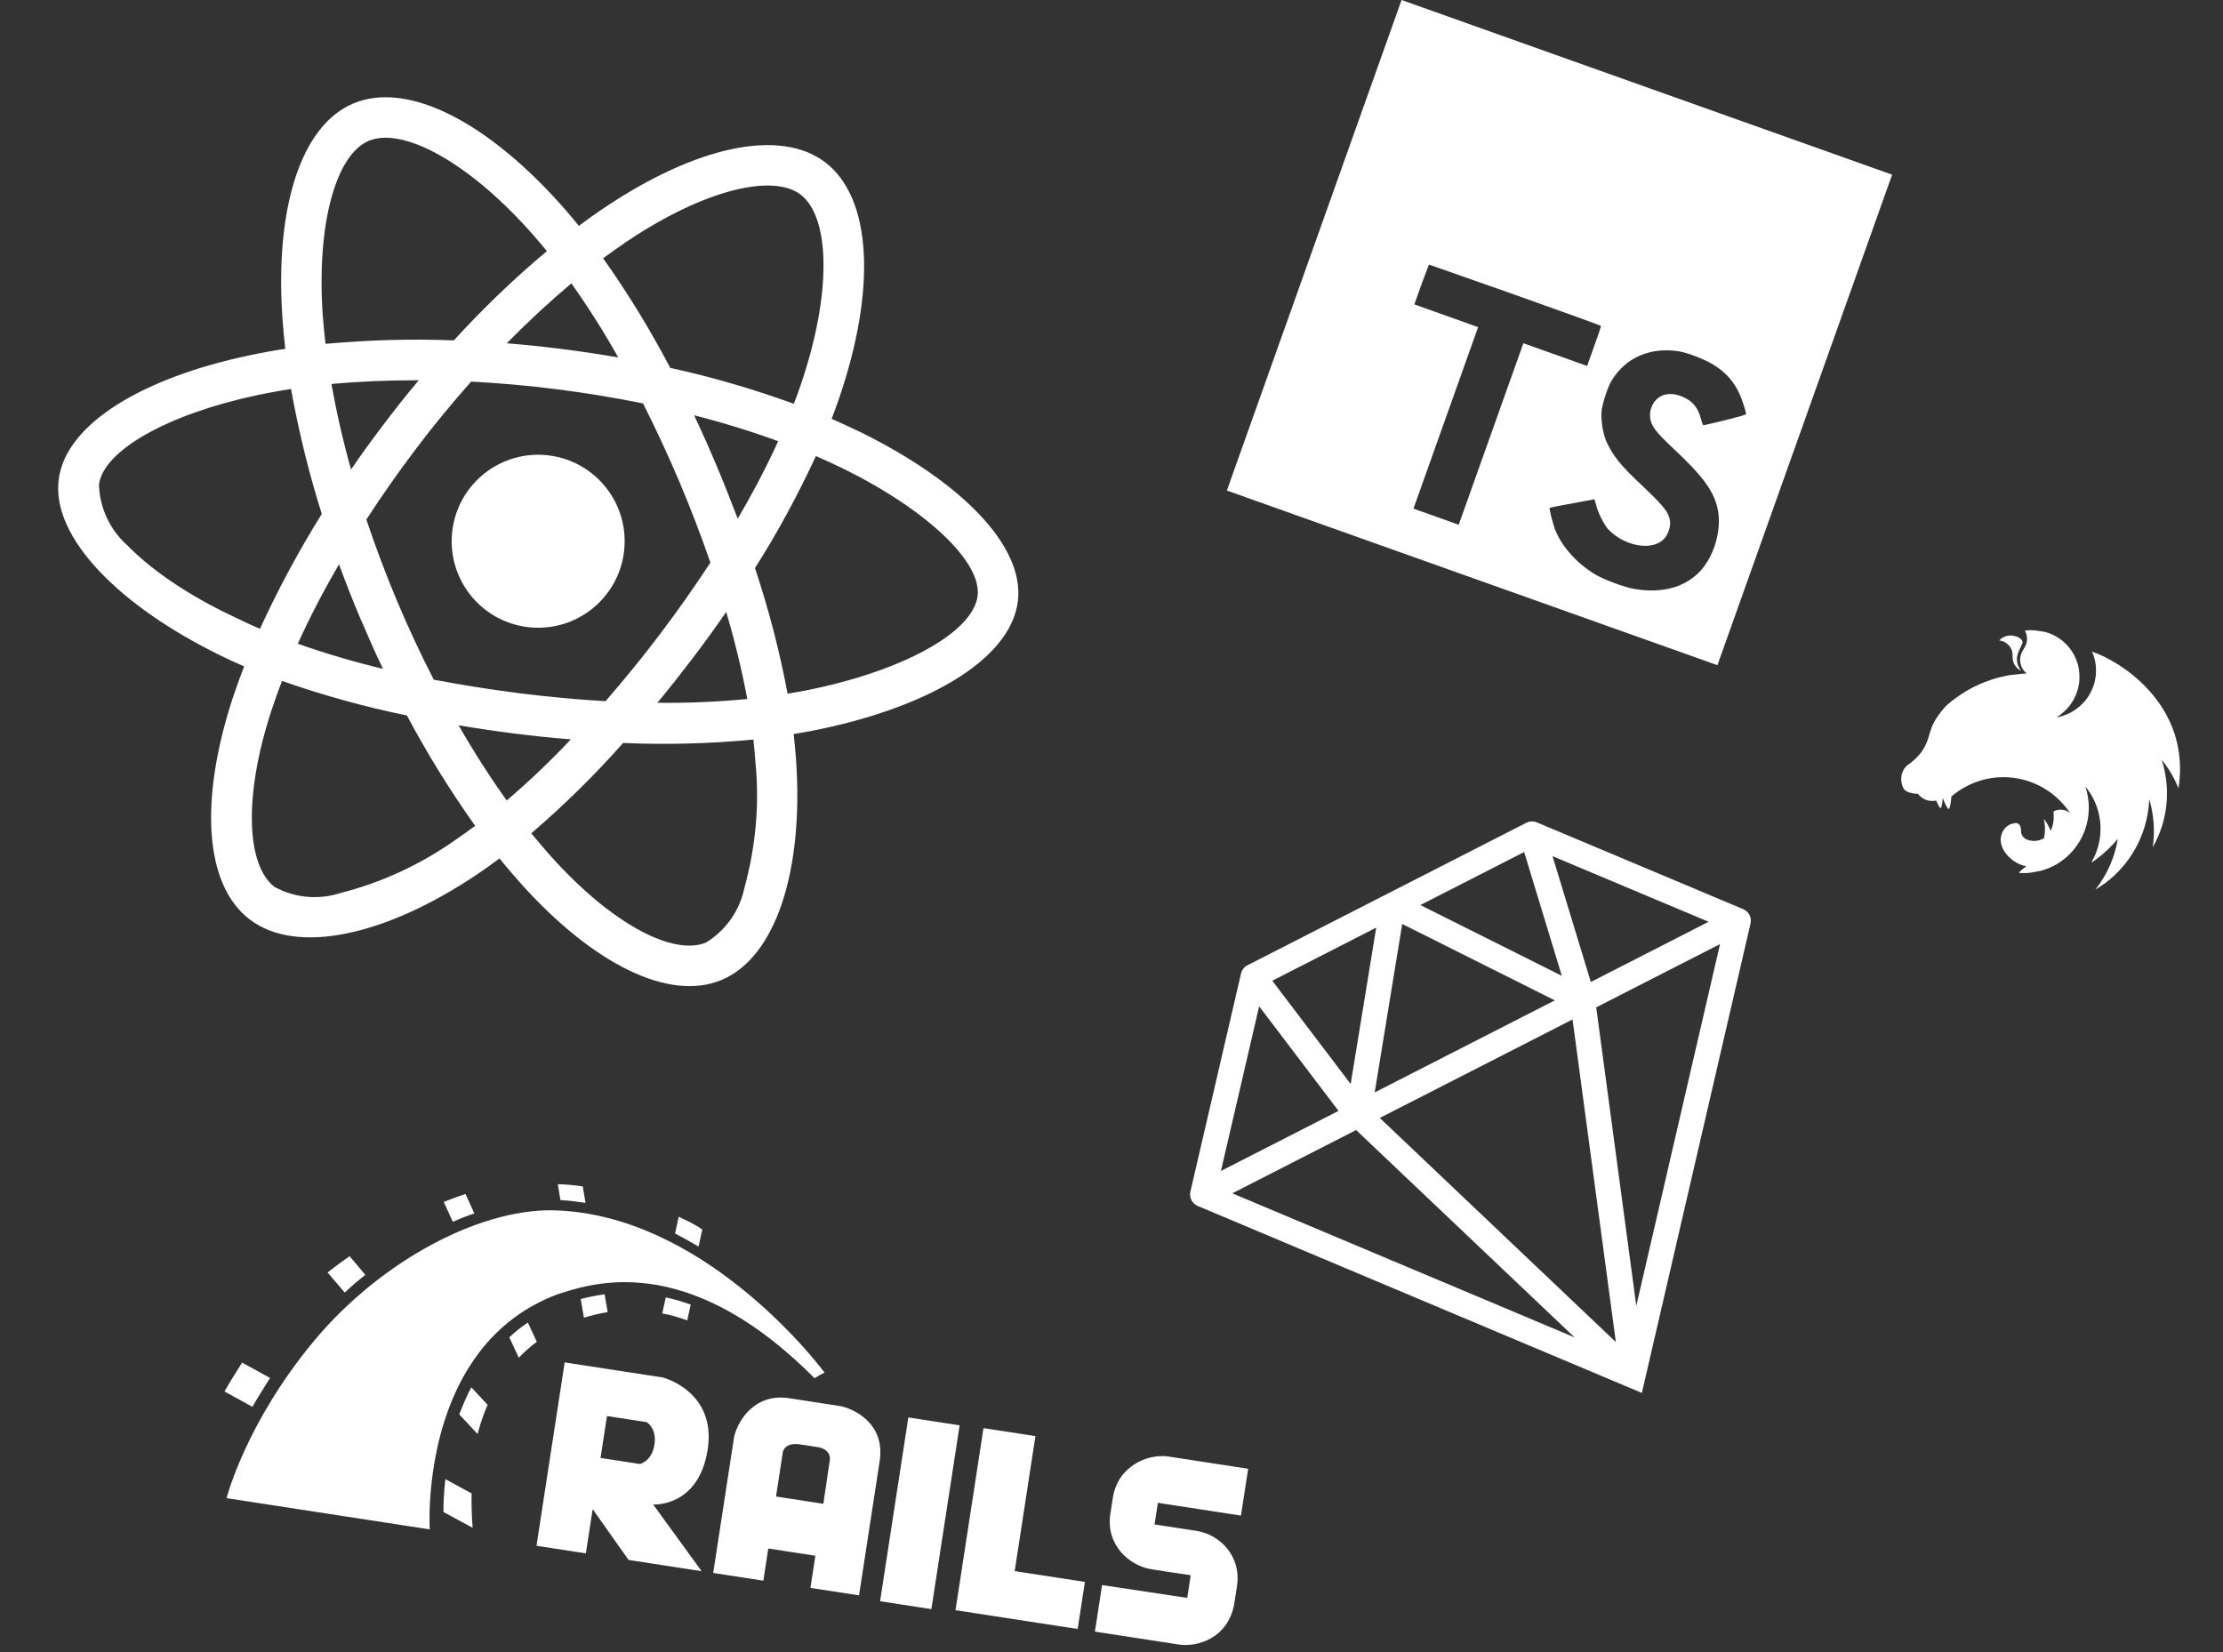 <?xml version="1.0" encoding="UTF-8" standalone="no"?>
<!DOCTYPE svg PUBLIC "-//W3C//DTD SVG 1.1//EN" "http://www.w3.org/Graphics/SVG/1.1/DTD/svg11.dtd">
<svg width="100%" height="100%" viewBox="0 0 514 382" version="1.1" xmlns="http://www.w3.org/2000/svg" xmlns:xlink="http://www.w3.org/1999/xlink" xml:space="preserve" xmlns:serif="http://www.serif.com/" style="fill-rule:evenodd;clip-rule:evenodd;stroke-linejoin:round;stroke-miterlimit:2;">
    <rect x="0" y="0" width="514" height="382" fill="#333333" stroke="none"/>
    <g transform="matrix(1,0,0,1,256.165,173.764)">
        <g id="Ruby">
            <path d="M147.085,41.713L23.222,105.009C22.218,105.522 21.009,105.407 20.12,104.712C19.232,104.017 18.826,102.871 19.081,101.774L30.782,51.36C30.975,50.527 31.525,49.823 32.286,49.434L96.743,16.496C97.504,16.107 98.397,16.073 99.184,16.405L146.89,36.461C147.928,36.899 148.62,37.899 148.662,39.025C148.703,40.151 148.089,41.2 147.085,41.713ZM26.137,97.011L138.899,39.388L98.182,22.269L36.124,53.982L26.137,97.011ZM123.466,148.333L20.779,105.1L23.028,99.758L119.371,140.32L142.943,38.48L148.59,39.786L123.466,148.333ZM122.737,146.906C121.641,147.466 120.314,147.274 119.423,146.427L55.912,86.132C55.214,85.472 54.892,84.51 55.046,83.563L62.969,35.079C63.265,33.262 65.477,32.131 67.125,32.955L111.064,54.936C111.923,55.365 112.513,56.191 112.64,57.143L124.289,143.941C124.453,145.158 123.832,146.347 122.737,146.906ZM61.014,82.985L117.451,136.567L107.098,59.435L68.055,39.9L61.014,82.985ZM36.335,50.808L60.518,82.669L55.739,86.297L31.556,54.435L36.335,50.808ZM95.343,20.293L101.083,18.545L112.732,56.812L106.992,58.559L95.343,20.293Z" style="fill:white;fill-rule:nonzero;"/>
        </g>
    </g>
    <g id="TS">
        <path d="M283.673,113.428L324.067,0L437.495,40.394L397.101,153.822L283.673,113.428ZM396.625,84.633C399.275,86.344 401.022,88.436 402.27,91.213C402.915,92.721 403.768,95.261 403.7,95.812C403.639,95.982 397.552,97.553 393.918,98.336C393.774,98.381 393.492,97.737 393.301,96.838C392.574,94.214 391.394,92.772 389.101,91.764C385.779,90.325 382.874,91.303 381.814,94.281C381.491,95.188 381.479,95.759 381.557,96.618C381.767,98.45 382.852,99.891 386.56,103.384C393.428,109.76 396.127,113.31 397.082,117.356C398.18,121.901 396.658,127.878 393.497,131.641C389.996,135.73 384.431,137.359 377.734,136.156C375.627,135.79 371.11,134.117 369.115,132.991C364.881,130.525 361.35,126.711 359.725,122.841C359.079,121.333 358.147,117.582 358.331,117.424L359.651,117.127L364.783,116.175L368.654,115.444L369.037,116.7C369.448,118.507 370.84,121.24 371.817,122.354C374.826,125.567 379.851,127.069 383.078,125.726C384.47,125.135 385.288,124.276 385.792,122.858C386.257,121.554 386.271,120.887 385.972,119.663C385.509,118.092 384.057,116.425 379.761,112.338C374.78,107.753 372.85,105.276 371.393,102.009C370.585,100.06 370.184,97.329 370.293,95.227C370.454,93.431 371.746,89.354 372.719,87.879C375.958,82.641 381.653,80.196 388.182,81.243C390.309,81.553 394.927,83.39 396.625,84.633ZM328.668,65.769L327.022,70.391L341.768,75.642L326.822,117.611L337.286,121.337L352.232,79.369L366.977,84.62L368.593,80.083C369.502,77.53 370.239,75.46 370.146,75.363C370.176,75.278 361.197,72.049 350.28,68.161L330.399,61.177L328.668,65.769Z" style="fill:white;"/>
    </g>
    <g id="React">
        <path d="M199.031,99.959C196.791,98.882 194.546,97.848 192.295,96.858C192.889,95.304 193.439,93.746 193.99,92.187C202.601,67.049 201.731,45.855 190.776,37.508C180.216,29.519 160.769,33.956 139.889,47.938C137.822,49.304 135.788,50.762 133.841,52.23C132.814,50.956 131.745,49.675 130.67,48.438C113.187,28.432 94.372,18.557 81.671,23.94C69.486,29.081 63.623,48.186 65.28,73.221C65.448,75.707 65.665,78.156 65.963,80.659C63.092,81.086 60.253,81.605 57.582,82.19C33.432,87.261 15.234,97.799 13.571,110.88C11.852,124.394 27.8,140.199 50.793,151.486C52.66,152.384 54.526,153.282 56.447,154.098C55.467,156.614 54.579,159.098 53.723,161.674C46.117,185.136 47.245,204.646 57.762,212.63C68.598,220.874 89.144,216.445 110.421,202.117C112.108,200.967 113.8,199.774 115.503,198.494C117.172,200.599 118.939,202.628 120.711,204.614C137.222,222.911 154.724,231.695 166.861,226.593C179.415,221.323 185.832,201.32 184.067,175.743C183.92,173.787 183.735,171.783 183.512,169.73C184.947,169.516 186.345,169.254 187.743,168.992C213.788,163.897 233.595,152.816 235.342,139.085C237.011,125.96 221.564,111.056 199.031,99.959ZM145.104,55.732C163.001,43.747 178.731,40.157 185.074,44.969C191.859,50.102 192.515,67.439 185.087,89.162C184.597,90.597 184.112,91.987 183.54,93.367C174.2,89.979 164.652,87.18 154.973,85.068C150.367,76.296 145.197,67.804 139.446,59.722C141.339,58.334 143.178,57.027 145.104,55.732ZM78.378,130.478C79.885,134.543 81.442,138.571 83.134,142.571C84.864,146.62 86.637,150.675 88.551,154.66C81.887,153.064 75.311,151.127 68.866,148.855C71.565,142.86 74.768,136.709 78.378,130.478ZM81.165,108.561C79.257,101.76 77.766,95.144 76.636,88.794C83.05,88.202 89.82,87.918 96.818,87.928C94.065,91.231 91.344,94.626 88.748,98.081C86.157,101.493 83.599,104.997 81.165,108.561ZM84.709,120.148C88.328,114.534 92.19,109.083 96.215,103.741C100.24,98.398 104.502,93.263 108.927,88.235C115.484,88.585 122.145,89.168 128.902,90.028C135.659,90.887 142.296,91.995 148.689,93.292C151.677,99.218 154.475,105.252 157.083,111.394C159.691,117.536 162.066,123.78 164.257,130.088C160.594,135.697 156.727,141.191 152.653,146.571C148.629,151.913 144.41,157.054 140.023,162.13C133.508,161.786 126.767,161.149 119.967,160.284C113.166,159.419 106.61,158.365 100.292,157.166C97.223,151.185 94.388,145.103 91.785,138.918C89.183,132.733 86.851,126.494 84.709,120.148ZM160.115,152.273C162.809,148.743 165.378,145.152 167.91,141.513C169.883,148.146 171.499,154.822 172.789,161.632C165.883,162.294 158.934,162.599 151.991,162.508C154.793,159.167 157.475,155.723 160.115,152.273ZM170.566,119.931C169.015,115.86 167.421,111.784 165.729,107.784C164.075,103.832 162.328,99.913 160.49,96.026C167.354,97.779 173.875,99.797 179.931,102.019C177.123,108.176 173.991,114.116 170.566,119.931ZM132.106,65.523C136.026,71.039 139.653,76.782 142.955,82.66C134.429,81.179 125.809,80.083 117.183,79.382C122.139,74.334 127.174,69.693 132.106,65.523ZM85.238,32.581C93.055,29.261 108.44,37.38 123.546,54.618C124.507,55.709 125.458,56.886 126.452,58.069C118.818,64.449 111.644,71.371 104.945,78.706C95.046,78.327 85.15,78.609 75.264,79.509C74.982,77.228 74.792,74.915 74.602,72.602C73.197,51.12 77.893,35.652 85.238,32.581ZM60.105,145.408C58.352,144.657 56.648,143.868 54.949,143.036C46.092,138.96 36.194,133.036 29.379,126.051C25.39,122.463 23.04,117.41 22.883,112.065C23.891,104.138 38.868,95.743 59.495,91.368C62.074,90.816 64.686,90.356 67.292,89.939C69.042,99.713 71.42,109.39 74.4,118.836C69.091,127.36 64.306,136.259 60.105,145.408ZM105.211,194.28C97.233,199.911 88.298,204.057 78.837,206.463C73.737,208.147 68.166,207.659 63.476,205.081C57.095,200.221 56.181,184.567 62.696,164.488C63.481,162.123 64.309,159.764 65.219,157.459C74.657,160.772 84.264,163.446 94.09,165.444C98.777,174.271 104.072,182.823 109.86,190.954C108.303,192.12 106.752,193.243 105.211,194.28ZM117.162,185.104C113.35,179.777 109.604,173.931 106.037,167.712C110.174,168.414 114.451,169.046 118.782,169.597C123.244,170.164 127.629,170.634 131.988,170.968C127.304,175.962 122.349,180.658 117.162,185.104ZM172.122,205.298C171.06,210.533 167.833,215.14 163.25,217.947C155.857,221.056 141.834,213.991 127.711,198.374C126.09,196.583 124.485,194.662 122.843,192.693C130.401,186.215 137.495,179.239 144.075,171.801C154.098,172.239 164.167,171.979 174.194,171.01C174.401,172.841 174.565,174.666 174.691,176.443C175.624,186.069 174.731,195.859 172.122,205.298ZM185.927,159.738C184.664,159.973 183.402,160.209 182.102,160.396C180.271,150.567 177.719,140.868 174.571,131.356C179.853,123.049 184.518,114.399 188.648,105.461C190.818,106.397 192.896,107.365 194.887,108.323C214.19,117.82 227.043,129.931 226.04,137.814C224.96,146.303 208.45,155.34 185.927,159.738ZM126.957,105.318C137.916,106.711 145.666,116.72 144.272,127.679C142.878,138.637 132.87,146.388 121.911,144.994C110.953,143.6 103.202,133.591 104.596,122.633C105.99,111.674 115.998,103.924 126.957,105.318Z" style="fill:white;fill-rule:nonzero;"/>
    </g>
    <g id="Nest">
        <path d="M463.259,147.325C462.86,147.528 462.532,147.802 462.248,148.089C463.221,148.205 463.946,148.644 464.515,149.27C464.58,149.363 464.644,149.42 464.709,149.512C464.767,149.591 464.825,149.669 464.868,149.755C465.562,150.981 465.256,151.333 465.361,152.212C465.433,153.377 466.068,154.346 466.986,154.92C467.08,154.998 467.195,155.083 467.317,155.147C464.944,151.814 467.678,149.745 467.663,148.337C467.207,147.331 466.061,147.087 465.188,146.957C464.386,146.897 463.772,147.065 463.259,147.325ZM468.206,145.838C468.316,146.195 468.315,146.087 468.388,146.266C468.431,146.387 468.503,146.53 468.547,146.651C468.576,146.779 468.606,146.908 468.621,147.044C468.65,147.172 468.665,147.308 468.68,147.444C468.681,147.587 468.689,147.708 468.69,147.851C468.676,147.93 468.677,148.002 468.663,148.08C468.656,148.138 468.649,148.195 468.642,148.252C468.622,148.388 468.601,148.524 468.573,148.646C468.531,148.775 468.51,148.911 468.447,149.033L468.454,149.047C468.404,149.162 468.362,149.291 468.299,149.413C468.115,149.793 467.859,150.138 467.654,150.511C467.591,150.633 467.52,150.74 467.478,150.869C467.414,150.991 467.365,151.106 467.322,151.235C467.266,151.371 467.238,151.493 467.203,151.636C467.175,151.758 467.14,151.901 467.134,152.03C467.113,152.166 467.093,152.302 467.086,152.431C467.087,152.574 467.095,152.695 467.096,152.838C467.111,152.974 467.119,153.095 467.148,153.224C467.17,153.374 467.2,153.503 467.229,153.631C467.244,153.695 467.28,153.767 467.295,153.831C467.309,153.895 467.338,153.952 467.353,154.017C467.411,154.131 467.462,154.266 467.52,154.38C467.563,154.466 467.606,154.551 467.664,154.63C467.722,154.744 467.794,154.851 467.888,154.965C467.96,155.071 468.046,155.171 468.133,155.271C468.233,155.363 468.32,155.463 468.42,155.555C468.485,155.612 468.564,155.661 468.621,155.704L464.698,156.099C464.062,156.224 463.448,156.356 462.826,156.51C462.491,156.591 462.155,156.671 461.82,156.752C460.877,157.015 459.942,157.328 459.029,157.684C459,157.698 458.979,157.691 458.95,157.706C458.051,158.054 457.188,158.438 456.332,158.872C455.705,159.191 455.092,159.537 454.501,159.891C453.66,160.39 452.848,160.945 452.05,161.529C451.851,161.666 451.658,161.817 451.466,161.969C451.068,162.279 450.69,162.595 450.327,162.905C450.142,163.071 449.957,163.236 449.773,163.402C449.602,163.596 449.453,163.797 449.297,163.984C449.176,164.135 449.055,164.286 448.935,164.436C448.913,164.465 448.885,164.48 448.878,164.501C448.771,164.645 448.672,164.767 448.58,164.903C448.544,164.939 448.523,164.968 448.502,164.997C448.381,165.148 448.268,165.313 448.175,165.449C448.097,165.543 448.026,165.65 447.963,165.736C447.934,165.787 447.892,165.844 447.87,165.873C447.778,166.009 447.686,166.146 447.608,166.275C447.516,166.411 447.438,166.54 447.374,166.662C447.311,166.784 447.24,166.892 447.19,167.007C447.183,167.028 447.169,167.035 447.162,167.057C447.106,167.157 447.042,167.279 446.992,167.394C446.992,167.394 446.985,167.416 446.978,167.437C446.936,167.53 446.894,167.623 446.851,167.717C446.83,167.745 446.816,167.788 446.795,167.817C446.752,167.91 446.717,168.018 446.675,168.111C446.675,168.147 446.654,168.176 446.647,168.197C446.605,168.326 446.555,168.441 446.513,168.57C446.499,168.577 446.506,168.591 446.499,168.613C446.45,168.727 446.407,168.856 446.365,168.985C446.358,169.007 446.365,169.021 446.351,169.028C446.316,169.136 446.281,169.243 446.253,169.365C446.239,169.408 446.211,169.458 446.197,169.501C446.169,169.623 446.127,169.752 446.085,169.881C446.085,169.917 446.063,169.945 446.064,169.981C446.007,170.153 445.965,170.318 445.909,170.49C445.902,170.511 445.895,170.533 445.888,170.554C445.783,170.912 445.664,171.278 445.515,171.622C445.374,171.98 445.212,172.332 445.035,172.655C444.851,172.999 444.667,173.307 444.454,173.631C444.249,173.932 444.022,174.227 443.773,174.514C443.539,174.794 443.283,175.068 443.02,175.327C442.486,175.759 441.996,176.312 441.49,176.623C441.376,176.681 441.262,176.774 441.155,176.846C441.041,176.94 440.941,177.027 440.842,177.113C440.749,177.214 440.657,177.314 440.565,177.415C440.472,177.516 440.387,177.63 440.302,177.745C440.238,177.867 440.153,177.982 440.09,178.104C440.026,178.226 439.97,178.362 439.927,178.491C439.864,178.613 439.815,178.764 439.772,178.893C439.737,179.036 439.695,179.165 439.675,179.301C439.661,179.451 439.626,179.594 439.627,179.737C439.606,179.873 439.593,180.024 439.594,180.167C439.602,180.324 439.603,180.467 439.625,180.617C439.64,180.753 439.663,180.903 439.685,181.053C439.714,181.181 439.744,181.31 439.787,181.431C439.794,181.446 439.787,181.467 439.795,181.481C439.831,181.624 439.918,181.795 439.947,181.888C439.984,181.995 440.013,182.088 440.063,182.188C440.092,182.245 440.129,182.316 440.172,182.366C440.237,182.458 440.294,182.537 440.366,182.608C440.438,182.679 440.51,182.75 440.596,182.814L440.604,182.828C440.69,182.892 440.79,182.949 440.891,183.005C440.991,183.062 441.092,183.119 441.206,183.168C441.314,183.203 441.443,183.245 441.564,183.273C441.693,183.315 441.815,183.343 441.951,183.364C442.445,183.49 442.582,183.546 443.139,183.55C443.232,183.557 443.318,183.549 443.425,183.548C443.44,183.541 443.461,183.548 443.475,183.541C443.49,183.569 443.497,183.584 443.526,183.605C443.598,183.712 443.684,183.811 443.771,183.911C443.864,184.025 443.965,184.117 444.059,184.195C444.145,184.259 444.217,184.33 444.303,184.394C444.332,184.415 444.36,184.437 444.382,184.444C444.497,184.529 444.604,184.6 444.712,184.671C444.834,184.734 444.956,184.798 445.078,184.862C445.193,184.911 445.329,184.967 445.458,185.01C445.587,185.052 445.709,185.08 445.852,185.115C445.852,185.115 445.873,185.122 445.887,185.114C446.009,185.142 446.131,185.17 446.245,185.184C446.381,185.205 446.51,185.211 446.653,185.21C446.782,185.217 446.925,185.216 447.061,185.201C447.168,185.2 447.282,185.178 447.397,185.156C447.418,185.163 447.432,185.156 447.468,185.155C447.533,185.141 447.611,185.119 447.675,185.104C448.023,185.896 448.378,186.63 448.622,186.829C448.895,187.049 449.081,185.861 449.202,184.544C449.616,185.572 450.145,186.756 450.461,187.026C450.799,187.303 451.09,185.756 451.21,184.154C460.134,176.686 472.905,178.992 478.881,188.369C477.915,186.923 475.584,187.029 474.823,187.684C474.93,188.957 474.89,190.68 474.148,192.115C473.77,191.123 473.235,190.175 472.558,189.335C472.91,190.806 472.919,192.344 472.613,193.826C471.309,194.613 469.621,194.644 468.409,194.022C468.33,194.008 468.273,193.93 468.201,193.895C468.108,193.817 468.014,193.738 467.935,193.653C467.842,193.575 467.762,193.49 467.697,193.397C467.633,193.304 467.582,193.205 467.524,193.091C467.488,193.019 467.452,192.948 467.416,192.877C467.379,192.77 467.357,192.655 467.335,192.541C467.313,192.427 467.291,192.312 467.283,192.191C467.289,192.062 467.281,191.941 467.302,191.805C467.197,190.997 466.915,190.441 466.307,190.337C466.192,190.324 466.085,190.324 465.963,190.332C465.899,190.347 465.813,190.354 465.749,190.369C465.699,190.377 465.663,190.377 465.613,190.384C465.499,190.406 465.385,190.428 465.277,190.465C465.163,190.487 465.056,190.523 464.956,190.574C464.849,190.61 464.728,190.654 464.628,190.705C464.557,190.741 464.493,190.791 464.421,190.827C464.307,190.885 464.215,190.95 464.129,191.029C464.037,191.094 463.944,191.159 463.859,191.238C463.774,191.317 463.688,191.397 463.61,191.49C463.532,191.584 463.468,191.67 463.39,191.763C463.326,191.849 463.269,191.95 463.191,192.043C460.968,195.896 465.526,199.968 468.539,200.286C467.763,200.877 466.987,201.504 466.838,201.812C466.831,201.834 466.824,201.855 466.824,201.855C467.626,201.915 468.427,201.903 469.234,201.834C470.299,201.67 471.406,201.449 471.892,201.346L471.899,201.361C473.206,201.003 474.447,200.48 475.623,199.794C481.716,196.147 484.454,188.715 482.183,181.906C482.277,182.02 482.363,182.12 482.457,182.233C482.63,182.468 482.825,182.71 482.991,182.967L482.998,182.981C483.091,183.095 483.171,183.216 483.243,183.323C483.257,183.352 483.265,183.366 483.272,183.38C483.351,183.501 483.431,183.622 483.489,183.736C483.582,183.886 483.676,184.036 483.756,184.193C483.792,184.264 483.828,184.335 483.872,184.421C483.908,184.492 483.965,184.57 484.002,184.642C484.045,184.727 484.074,184.82 484.118,184.906C484.154,184.977 484.19,185.048 484.219,185.105C484.269,185.205 484.299,185.298 484.349,185.398C484.378,185.455 484.407,185.512 484.429,185.59C484.48,185.69 484.516,185.797 484.574,185.911C484.581,185.961 484.603,186.004 484.625,186.047C484.668,186.168 484.705,186.275 484.748,186.397C484.77,186.439 484.792,186.482 484.799,186.532C484.857,186.682 484.894,186.825 484.952,186.975L484.966,187.003C485.003,187.146 485.047,187.303 485.083,187.446C485.091,187.46 485.098,187.474 485.105,187.489C485.142,187.632 485.178,187.774 485.215,187.917C485.222,187.931 485.222,187.967 485.23,187.981C485.266,188.124 485.303,188.267 485.325,188.417C485.332,188.431 485.339,188.446 485.347,188.46C485.376,188.624 485.399,188.774 485.435,188.917C485.428,188.939 485.435,188.953 485.435,188.953C485.465,189.117 485.495,189.281 485.524,189.446C485.539,189.617 485.562,189.767 485.577,189.939C485.592,190.11 485.622,190.275 485.63,190.432C485.645,190.604 485.653,190.761 485.669,190.932L485.654,190.94C485.662,191.097 485.678,191.268 485.672,191.433C485.679,191.483 485.679,191.519 485.679,191.555C485.672,191.576 485.68,191.59 485.673,191.612C485.693,193.95 485.156,196.285 484.096,198.436C484.018,198.565 483.948,198.709 483.877,198.852C483.863,198.895 483.827,198.931 483.813,198.974C483.75,199.096 483.686,199.218 483.608,199.347L483.694,199.411L483.709,199.404C483.894,199.274 484.079,199.144 484.264,199.014L484.278,199.007C484.62,198.762 484.955,198.503 485.289,198.243C485.382,198.178 485.482,198.092 485.567,198.013C485.631,197.962 485.681,197.919 485.745,197.869C485.838,197.804 485.923,197.725 486.015,197.66C486.087,197.588 486.165,197.53 486.236,197.458C487.488,196.393 488.633,195.22 489.677,193.991C488.979,198.236 487.208,202.273 484.489,205.714C486.071,204.768 487.574,203.665 488.925,202.406C493.811,197.793 496.685,191.476 496.939,184.802C498.026,188.393 498.305,192.196 497.755,195.918C498.675,194.303 499.409,192.604 499.956,190.82C501.458,185.863 501.405,180.564 499.811,175.653C501.439,177.66 502.76,179.912 503.711,182.317C506.722,162.733 489.729,152.635 483.789,150.717C483.76,150.696 483.739,150.689 483.724,150.66C483.717,150.682 483.717,150.682 483.724,150.696C483.717,150.682 483.717,150.682 483.696,150.675C483.783,150.846 483.855,151.024 483.928,151.202C484.051,151.552 484.168,151.888 484.27,152.23C484.358,152.58 484.431,152.937 484.505,153.294C484.557,153.644 484.602,154.016 484.626,154.381C484.642,154.731 484.651,155.103 484.639,155.468C484.62,155.818 484.593,156.19 484.538,156.541C484.49,156.906 484.421,157.264 484.344,157.608C484.26,157.973 484.148,158.317 484.036,158.661C483.958,158.861 483.888,159.041 483.803,159.227C483.739,159.385 483.683,159.521 483.62,159.679C483.464,160.008 483.302,160.324 483.103,160.64C482.919,160.948 482.721,161.264 482.508,161.552C482.281,161.846 482.046,162.126 481.812,162.407C481.57,162.673 481.307,162.932 481.037,163.176C480.767,163.421 480.475,163.659 480.19,163.875C479.891,164.098 479.577,164.293 479.278,164.481C479.057,164.611 478.836,164.741 478.608,164.857C478.28,165.023 477.938,165.161 477.609,165.292C477.267,165.43 476.917,165.553 476.567,165.641C476.21,165.75 475.853,165.824 475.489,165.883L475.475,165.891C475.774,165.703 476.073,165.515 476.358,165.299C476.657,165.076 476.935,164.845 477.205,164.6C477.475,164.356 477.738,164.097 477.98,163.831C478.236,163.557 478.463,163.263 478.676,162.976C478.903,162.681 479.094,162.387 479.293,162.071C479.47,161.748 479.646,161.425 479.802,161.095C479.957,160.765 480.091,160.429 480.204,160.085C480.338,159.748 480.428,159.397 480.519,159.046C480.603,158.681 480.672,158.323 480.728,157.972C480.734,157.915 480.734,157.843 480.741,157.786C480.768,157.485 480.795,157.185 480.807,156.892C480.819,156.527 480.817,156.169 480.794,155.805C480.77,155.44 480.732,155.083 480.673,154.718C480.621,154.368 480.533,154.018 480.445,153.668C480.336,153.312 480.234,152.969 480.103,152.641C479.965,152.298 479.827,151.956 479.668,151.642C479.552,151.414 479.422,151.193 479.292,150.972C479.097,150.658 478.895,150.366 478.693,150.074C478.47,149.775 478.24,149.498 477.995,149.227C477.743,148.979 477.484,148.716 477.218,148.474C476.952,148.232 476.658,148.005 476.37,147.792C476.069,147.587 475.767,147.381 475.459,147.197C475.136,147.02 474.82,146.857 474.49,146.702C474.153,146.568 473.816,146.434 473.465,146.308C473.293,146.251 473.1,146.188 472.914,146.139C472.019,145.966 471.11,145.835 470.222,145.747C470.094,145.741 469.986,145.741 469.865,145.749C469.242,145.689 468.721,145.756 468.206,145.838Z" style="fill:white;fill-rule:nonzero;"/>
    </g>
    <g id="Rails">
        <path d="M254.818,366.527L253.163,377.291L272.611,380.281C276.596,380.893 283.883,379.03 285.373,370.919L286.013,366.756C287.083,359.798 282.004,354.816 276.652,353.993L266.957,352.503L267.725,347.507L286.935,350.46L288.599,339.636L270.162,336.802C265.404,336.071 258.437,339.018 257.313,346.333L256.737,350.08C255.612,357.395 261.341,362.111 266.158,362.852C279.531,364.968 262.946,362.358 275.317,364.259L274.513,369.493L254.818,366.527ZM234.615,363.299L239.414,332.076L227.401,330.229L220.928,372.336L249.178,376.679L250.851,365.795L234.615,363.299ZM221.884,329.587L210.024,327.764L203.491,370.265L215.351,372.088L221.884,329.587ZM194.036,325.1L182.438,323.317C174.171,322.047 170.224,329.111 169.676,332.679L164.904,363.725L176.501,365.507L177.644,358.073L188.527,359.746L187.385,367.18L198.625,368.908L203.397,337.863C204.787,328.823 196.89,325.539 194.036,325.1ZM151.022,347.893C151.022,347.893 161.567,348.601 163.633,335.159C165.699,321.718 153.282,318.531 153.282,318.531L130.563,315.039L124.045,357.444L135.464,359.199L137.036,348.97L145.337,360.717L162.227,363.313L151.022,347.893ZM52.379,346.428L99.363,353.65L99.361,353.619C99.357,353.533 99.342,353.266 99.33,352.84C99.209,348.673 99.255,329.284 109.645,314.323L109.651,314.314C110.077,313.701 110.522,313.094 110.985,312.495C111.033,312.433 111.081,312.371 111.129,312.31C115.38,306.873 121.149,302.182 128.969,299.27C135.582,297.224 156.139,289.37 183.809,314.368C185.297,315.711 186.801,317.147 188.326,318.682L188.438,318.615C188.885,318.349 189.314,318.107 189.675,317.911C190.254,317.596 190.654,317.397 190.654,317.397C190.654,317.397 181.497,304.938 166.784,294.378L166.742,294.348C160.801,290.087 153.952,286.136 146.435,283.439L146.298,283.39C145.257,283.02 144.206,282.673 143.142,282.354C138.787,281.045 134.227,280.181 129.507,279.932C111.903,278.809 88.188,291.296 72.499,310.192C56.81,329.089 52.379,346.428 52.379,346.428ZM102.976,342.029C102.61,345.2 102.515,347.803 102.538,349.633L109.281,353.287C109.103,350.885 108.97,348.186 109.043,345.336L102.976,342.029ZM190.374,347.732L179.431,346.05L181.013,335.761C181.013,335.761 181.369,333.442 184.997,333.999L188.982,334.612C192.193,335.106 191.896,337.434 191.896,337.434L190.374,347.732ZM147.955,338.533L138.856,337.134L140.346,327.44L149.505,328.848C149.505,328.848 151.916,330.193 151.322,334.058C150.727,337.924 147.955,338.533 147.955,338.533ZM106.19,327.06L110.422,331.607C111.017,329.324 111.79,327.069 112.741,324.841L108.98,320.792C107.869,322.874 106.995,324.992 106.19,327.06ZM62.435,318.63L55.98,315.08C54.457,317.464 52.751,320.246 51.909,321.76L58.365,325.31C59.449,323.406 61.146,320.684 62.435,318.63ZM117.758,309.235L119.954,313.956C121.194,312.625 122.593,311.44 124.112,310.273L122.058,305.817C120.498,306.856 119.038,308.032 117.758,309.235ZM153.939,300.003L153.125,303.713C155.078,304.075 157.004,304.614 158.903,305.332L159.708,301.681C157.75,300.954 155.824,300.415 153.939,300.003ZM134.276,300.39L135.013,304.704C136.866,304.136 138.7,303.688 140.507,303.418L139.802,299.291C137.689,299.575 135.864,299.964 134.276,300.39ZM84.483,294.806L80.827,290.469C79.052,291.719 77.337,292.977 75.741,294.253L79.717,298.883C81.212,297.469 82.827,296.073 84.483,294.806ZM161.527,288.263L162.377,284.315C161.888,283.935 160.511,282.993 156.928,281.347L156.087,285.235C157.949,286.191 159.743,287.197 161.527,288.263ZM109.679,280.598L107.634,276.083C106.028,276.627 104.354,277.222 102.602,277.927L104.698,282.511C106.39,281.797 108.014,281.133 109.679,280.598ZM134.786,278.065L135.38,278.156L134.749,274.345C132.905,274.062 130.984,273.888 128.984,273.825L129.575,277.507C131.327,277.594 133.061,277.8 134.786,278.065Z" style="fill:white;"/>
    </g>
</svg>
